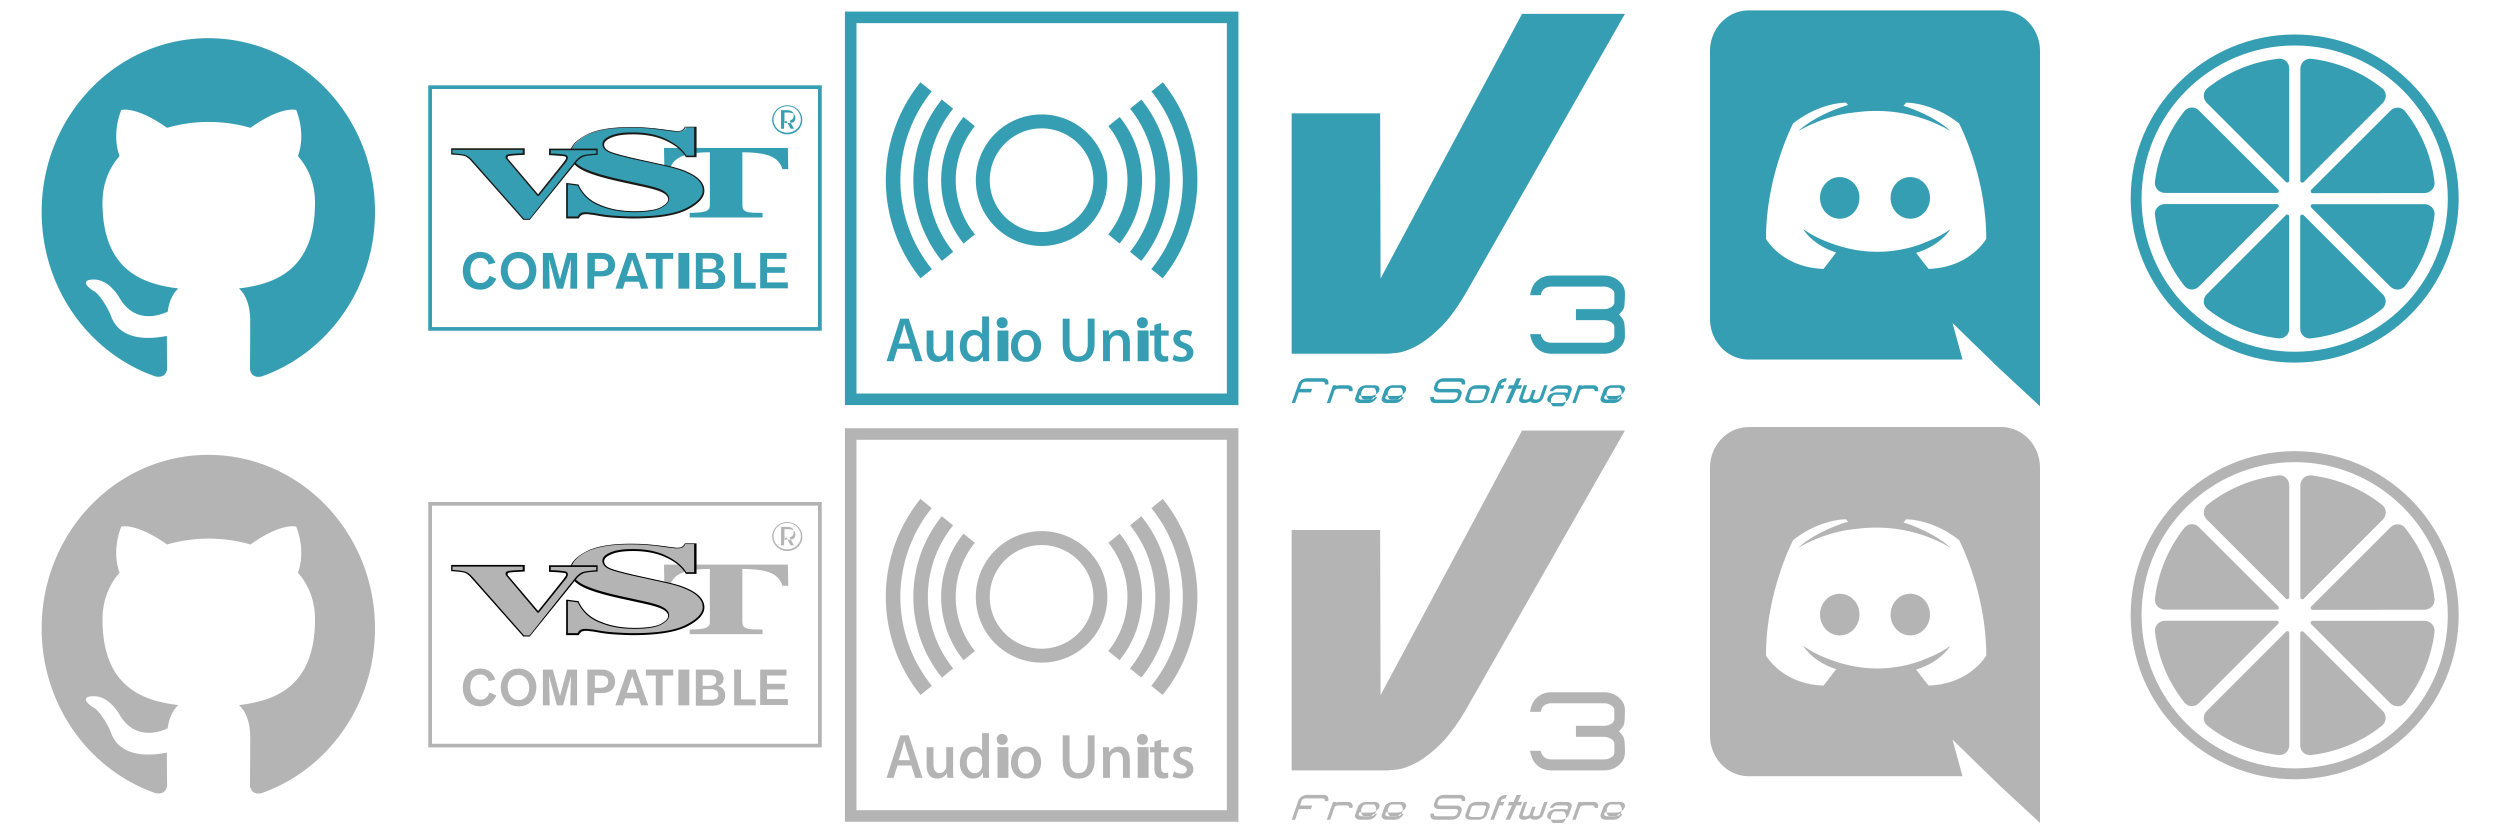 <svg width="216" height="72" fill="none" xmlns="http://www.w3.org/2000/svg"><path fill-rule="evenodd" clip-rule="evenodd" d="M18 39.3c-7.956 0-14.4 6.712-14.4 15 0 6.638 4.122 12.244 9.846 14.231.72.131.99-.319.99-.712 0-.356-.018-1.538-.018-2.794-3.618.694-4.554-.919-4.842-1.763-.162-.43-.864-1.762-1.476-2.118-.504-.282-1.224-.975-.018-.994 1.134-.019 1.944 1.087 2.214 1.538 1.296 2.268 3.366 1.63 4.194 1.237.126-.975.504-1.631.918-2.006-3.204-.375-6.552-1.669-6.552-7.406 0-1.632.558-2.982 1.476-4.032-.144-.375-.648-1.912.144-3.975 0 0 1.206-.394 3.96 1.538a12.862 12.862 0 0 1 3.6-.507c1.224 0 2.448.17 3.6.507 2.754-1.95 3.96-1.538 3.96-1.538.792 2.063.288 3.6.144 3.975.918 1.05 1.476 2.381 1.476 4.032 0 5.756-3.366 7.03-6.57 7.406.522.469.972 1.369.972 2.775 0 2.006-.018 3.618-.018 4.125 0 .394.27.862.99.712 5.688-1.987 9.81-7.612 9.81-14.231 0-8.288-6.444-15-14.4-15Z" fill="#B4B4B4"/><path fill-rule="evenodd" clip-rule="evenodd" d="M18 3.3c-7.956 0-14.4 6.712-14.4 15 0 6.637 4.122 12.244 9.846 14.231.72.132.99-.319.99-.712 0-.357-.018-1.538-.018-2.794-3.618.694-4.554-.919-4.842-1.762-.162-.432-.864-1.763-1.476-2.12-.504-.28-1.224-.974-.018-.993 1.134-.019 1.944 1.088 2.214 1.538 1.296 2.268 3.366 1.63 4.194 1.237.126-.975.504-1.631.918-2.006-3.204-.375-6.552-1.669-6.552-7.407 0-1.63.558-2.98 1.476-4.03-.144-.376-.648-1.913.144-3.976 0 0 1.206-.394 3.96 1.538a12.862 12.862 0 0 1 3.6-.507c1.224 0 2.448.17 3.6.507 2.754-1.95 3.96-1.538 3.96-1.538.792 2.063.288 3.6.144 3.975.918 1.05 1.476 2.382 1.476 4.031 0 5.757-3.366 7.032-6.57 7.407.522.468.972 1.369.972 2.775 0 2.006-.018 3.619-.018 4.125 0 .393.27.862.99.712 5.688-1.987 9.81-7.612 9.81-14.231 0-8.288-6.444-15-14.4-15Z" fill="#369EB3"/><path fill-rule="evenodd" clip-rule="evenodd" d="M70.675 43.69v20.57h-33.35V43.69h33.35Zm.325-.315H37v21.2h34v-21.2Z" fill="#B4B4B4"/><path fill-rule="evenodd" clip-rule="evenodd" d="M42.883 60.083c-.118.258-.473.944-1.39.944-.768 0-1.507-.486-1.507-1.659 0-.687.414-1.602 1.508-1.602.828 0 1.153.515 1.3.944l-.59.143c-.03-.343-.326-.572-.68-.572-.533 0-.888.372-.888 1.087 0 .43.178 1.087.887 1.087.414 0 .68-.314.77-.63l.59.258Zm1.922-2.317c.976 0 1.538.772 1.538 1.602 0 .715-.385 1.66-1.538 1.66-.946 0-1.537-.745-1.537-1.631 0-.887.591-1.631 1.537-1.631Zm0 2.718c.473 0 .917-.343.917-1.059 0-.543-.296-1.115-.946-1.115-.533 0-.917.4-.917 1.087.03.486.266 1.087.946 1.087Zm4.465.458c0-.086.059-2.547.059-2.547l-.68 2.547h-.532l-.68-2.547s.059 2.432.059 2.547h-.592v-3.09h.858l.62 2.289.622-2.29h.857v3.09h-.591Zm2.75-3.09c.65 0 1.123.4 1.123 1.03 0 .572-.326 1.001-1.183 1.001h-.62v1.059h-.592v-3.09h1.271Zm-.651 1.573h.532c.414 0 .65-.2.65-.543 0-.487-.414-.515-.71-.515h-.443v1.058h-.03Zm4.021 1.517-.178-.601H54l-.177.6h-.65l1.063-3.09h.68l1.094 3.09h-.62Zm-.77-2.518-.472 1.43h.944l-.472-1.43Zm2.632-.057v2.575h-.591v-2.575h-.858v-.515h2.366v.515h-.917Zm1.36 2.575v-3.09h.945v3.09h-.945Zm2.928-3.09c.68 0 .975.372.975.772 0 .258-.148.601-.532.63.295.057.68.286.68.83 0 .428-.266.886-1.065.886H60.12v-3.118h1.42Zm-.829 1.4h.592c.266 0 .59-.102.59-.474s-.324-.44-.56-.44h-.622v.914Zm0 1.203h.799c.413 0 .561-.2.561-.429 0-.43-.443-.486-.68-.486h-.68v.915Zm2.72.487v-3.09h.592v2.575h1.27v.515h-1.862Zm2.247 0v-3.09h2.277v.515H66.27v.715h1.537v.486H66.27v.83h1.803v.515h-2.395v.029Zm-8.308-12.16h10.703l.03 1.831H67.6c-.177-.63-.65-1.058-1.449-1.258-.443-.115-1.123-.2-2.01-.2v4.577c0 .315.118.458.325.543.237.115.71.115 1.42.115v.4h-6.298v-.4c.68 0 1.153-.057 1.39-.143.236-.115.354-.2.354-.515v-4.578c-.857 0-1.537.086-1.98.2-.858.23-1.331.659-1.45 1.26H57.4l-.03-1.832Z" fill="#B4B4B4"/><path fill-rule="evenodd" clip-rule="evenodd" d="m48.974 51.872.976.115.03.028a3.48 3.48 0 0 0 1.862 1.717c.857.372 1.862.543 2.986.543 1.094 0 1.862-.114 2.306-.371.443-.23.65-.487.65-.744 0-.286-.236-.544-.68-.716-.325-.143-.975-.314-1.921-.515l-1.567-.343c-1.538-.343-2.661-.687-3.282-1.03-.65-.343-.976-.801-.976-1.316 0-.544.444-1.059 1.301-1.545.858-.458 2.158-.687 3.903-.687.887 0 1.744.058 2.572.172.532.086 1.271.172 1.419.172.325 0 .444-.057.503-.086a.685.685 0 0 0 .236-.258l.03-.028h.828v2.489h-.887l-.03-.029c-.325-.543-.887-1.001-1.685-1.373-.798-.4-1.774-.572-2.898-.572-.798 0-1.448.086-1.892.286-.443.172-.65.4-.65.658 0 .315.207.544.62.715.444.172 1.42.43 2.898.744l1.804.4c.798.172 1.448.372 1.921.601.917.43 1.39.945 1.39 1.545 0 .573-.503 1.116-1.478 1.602-.947.487-2.513.744-4.613.744-.473 0-.975-.028-1.478-.057-.502-.028-1.005-.114-1.478-.171l-.473-.086c-.118 0-.207-.029-.296-.029-.088 0-.177-.029-.266-.029-.236 0-.384.03-.473.086-.089.058-.148.143-.236.258l-.03.028h-.946v-2.918Z" fill="#B4B4B4"/><path fill-rule="evenodd" clip-rule="evenodd" d="M59.972 47.094v2.346h-.68c-.325-.543-.887-1.001-1.685-1.402-.798-.4-1.774-.6-2.927-.6-.828 0-1.449.085-1.922.286-.473.2-.71.429-.71.715 0 .343.237.6.68.772.444.172 1.42.43 2.928.744l1.803.4c.798.173 1.449.373 1.922.602.887.4 1.33.915 1.33 1.487 0 .544-.473 1.059-1.448 1.545-.947.487-2.484.716-4.583.716-.473 0-.976-.03-1.478-.058a13.002 13.002 0 0 1-1.478-.171l-.474-.086c-.118 0-.206-.029-.325-.029-.088 0-.177-.028-.266-.028-.236 0-.414.028-.502.085a.602.602 0 0 0-.237.287h-.857v-2.776l.857.115a3.387 3.387 0 0 0 1.892 1.745c.887.372 1.863.544 2.986.544 1.094 0 1.863-.115 2.336-.372.473-.258.68-.515.68-.801 0-.315-.237-.573-.74-.801-.324-.144-.975-.315-1.921-.516l-1.567-.343c-1.537-.343-2.631-.686-3.282-1.03-.62-.343-.946-.744-.946-1.259 0-.515.414-1.03 1.242-1.487.857-.458 2.129-.687 3.873-.687.887 0 1.744.057 2.543.172.828.114 1.3.171 1.419.171.266 0 .443-.028.562-.085a.786.786 0 0 0 .236-.287h.74v.086Zm.118-.143h-.917l-.029.057c-.059.086-.118.172-.207.23-.03.028-.147.085-.473.085-.148 0-1.094-.143-1.39-.172a18.777 18.777 0 0 0-2.571-.171c-1.745 0-3.075.229-3.933.715-.886.486-1.33 1.001-1.33 1.602 0 .544.355 1.002 1.035 1.373.65.344 1.744.687 3.311 1.03l1.567.344c.946.2 1.597.372 1.922.515.414.172.65.4.65.658 0 .229-.207.458-.62.687-.444.228-1.213.343-2.277.343-1.094 0-2.1-.172-2.957-.544-.887-.343-1.478-.915-1.862-1.688l-.03-.086h-.089l-.857-.114h-.118v3.061h1.094l.03-.057a.536.536 0 0 1 .206-.229c.03-.029.148-.086.444-.086.059 0 .148 0 .236.029.089 0 .207.029.325.029l.474.085c.473.086.975.143 1.478.172.502.029 1.005.057 1.478.057 2.129 0 3.696-.257 4.671-.744 1.006-.515 1.508-1.058 1.508-1.659 0-.63-.473-1.173-1.419-1.602-.473-.23-1.153-.43-1.951-.601l-1.804-.4c-1.478-.315-2.454-.573-2.897-.744-.384-.143-.591-.372-.591-.63 0-.229.206-.429.62-.6.444-.2 1.094-.287 1.893-.287 1.123 0 2.099.2 2.867.572.799.372 1.33.83 1.656 1.345l.03.057h.916v-2.632h-.089Z" fill="#000"/><path fill-rule="evenodd" clip-rule="evenodd" d="m45.249 54.962-4.465-5.064a1.754 1.754 0 0 0-.532-.43c-.177-.085-.68-.142-1.123-.142h-.06v-.4h6.21v.428h-.06a15.75 15.75 0 0 0-1.212.086c-.207.029-.207.115-.207.2v.115c0 .029.03.057.06.086l2.6 3.09h.03l2.247-2.833c.06-.057.089-.114.119-.171a.448.448 0 0 0 .088-.23c0-.085-.03-.2-.236-.228-.178-.029-.591-.057-1.183-.086h-.059v-.429h4.08v.4h-.06c-.442.03-1.004.086-1.182.172-.207.086-.384.258-.59.486l-3.933 4.95h-.532Z" fill="#B4B4B4"/><path fill-rule="evenodd" clip-rule="evenodd" d="M51.517 48.983v.286c-.414.028-1.006.086-1.213.171-.207.086-.413.258-.62.515l-3.933 4.95h-.473l-4.464-5.064c-.178-.2-.355-.343-.562-.43-.177-.085-.739-.142-1.153-.17v-.287h6.061v.286c-.62.029-1.035.057-1.212.086-.178.029-.266.114-.266.257 0 .029 0 .086.03.115.029.028.058.086.088.114l2.631 3.119h.119l2.276-2.833c.06-.057.089-.114.148-.2a.63.63 0 0 0 .089-.257c0-.172-.09-.258-.296-.286a7.486 7.486 0 0 0-1.183-.086v-.286h3.932Zm.147-.143h-4.228v.572h.148c.592.028.976.057 1.153.086.178.028.178.085.178.143 0 .028 0 .085-.089.2-.03.057-.089.114-.118.172l-2.218 2.775-2.572-3.033c-.03-.029-.059-.057-.059-.086v-.086c0-.028 0-.085.148-.114.177-.029.562-.057 1.183-.086h.147v-.572h-6.356v.543h.118c.503.03.946.086 1.094.144.177.085.355.228.503.4l4.464 5.035.03.058h.591l.03-.057 3.99-4.921a1.58 1.58 0 0 1 .563-.458c.147-.086.62-.143 1.153-.172h.118v-.543h.03Z" fill="#000"/><path fill-rule="evenodd" clip-rule="evenodd" d="M68.014 47.61c-.71 0-1.301-.573-1.301-1.26 0-.686.591-1.258 1.3-1.258.71 0 1.302.572 1.302 1.23.03.715-.532 1.287-1.301 1.287Zm0-2.433c-.65 0-1.183.515-1.183 1.145s.503 1.144 1.183 1.144c.65 0 1.183-.515 1.183-1.116 0-.658-.503-1.173-1.183-1.173Zm-.03.344c.414 0 .592.143.592.457 0 .258-.119.372-.355.458l.384.687h-.296l-.354-.658h-.207v.658h-.266V45.52h.502Zm-.207 1.114h.368c.42 0 .577-.152.577-.457 0-.305-.21-.457-.63-.457h-.315v.914Z" fill="#B4B4B4"/><path fill-rule="evenodd" clip-rule="evenodd" d="M70.675 7.69v20.57h-33.35V7.69h33.35ZM71 7.375H37v21.2h34v-21.2Z" fill="#369EB3"/><path fill-rule="evenodd" clip-rule="evenodd" d="M42.883 24.083c-.118.258-.473.944-1.39.944-.768 0-1.507-.486-1.507-1.659 0-.687.414-1.602 1.508-1.602.828 0 1.153.515 1.3.944l-.59.143c-.03-.343-.326-.572-.68-.572-.533 0-.888.372-.888 1.087 0 .43.178 1.087.887 1.087.414 0 .68-.315.77-.63l.59.258Zm1.922-2.317c.976 0 1.538.772 1.538 1.602 0 .715-.385 1.66-1.538 1.66-.946 0-1.537-.744-1.537-1.631s.591-1.631 1.537-1.631Zm0 2.718c.473 0 .917-.344.917-1.059 0-.543-.296-1.116-.946-1.116-.533 0-.917.4-.917 1.088.03.486.266 1.087.946 1.087Zm4.465.458c0-.086.059-2.547.059-2.547l-.68 2.547h-.532l-.68-2.547s.059 2.432.059 2.547h-.592v-3.09h.858l.62 2.288.622-2.288h.857v3.09h-.591Zm2.75-3.09c.65 0 1.123.4 1.123 1.03 0 .572-.326 1-1.183 1h-.62v1.06h-.592v-3.09h1.271Zm-.651 1.573h.532c.414 0 .65-.2.65-.543 0-.487-.414-.515-.71-.515h-.443v1.058h-.03Zm4.021 1.517-.178-.601H54l-.177.6h-.65l1.063-3.09h.68l1.095 3.09h-.621Zm-.77-2.518-.472 1.43h.944l-.472-1.43Zm2.632-.057v2.575h-.591v-2.575h-.858v-.515h2.366v.515h-.917Zm1.36 2.575v-3.09h.945v3.09h-.945Zm2.928-3.09c.68 0 .975.372.975.772 0 .258-.148.6-.532.63.295.057.68.286.68.83 0 .428-.266.886-1.065.886H60.12v-3.118h1.42Zm-.829 1.4h.592c.266 0 .59-.102.59-.474s-.324-.44-.56-.44h-.622v.914Zm0 1.203h.799c.413 0 .561-.2.561-.429 0-.43-.443-.486-.68-.486h-.68v.915Zm2.72.487v-3.09h.592v2.575h1.27v.515h-1.862Zm2.247 0v-3.09h2.277v.515H66.27v.715h1.537v.486H66.27v.83h1.803v.515h-2.395v.029Zm-8.308-12.16h10.703l.03 1.831H67.6c-.177-.63-.65-1.058-1.449-1.258-.443-.115-1.123-.2-2.01-.2v4.577c0 .315.118.457.325.543.237.115.71.115 1.42.115v.4h-6.298v-.4c.68 0 1.153-.057 1.39-.143.236-.115.354-.2.354-.515v-4.578c-.857 0-1.537.086-1.98.2-.858.23-1.331.659-1.45 1.26H57.4l-.03-1.832Z" fill="#369EB3"/><path fill-rule="evenodd" clip-rule="evenodd" d="m48.974 15.872.976.115.03.028a3.48 3.48 0 0 0 1.862 1.717c.857.372 1.862.543 2.986.543 1.094 0 1.862-.114 2.306-.371.443-.23.65-.487.65-.744 0-.287-.236-.544-.68-.716-.325-.143-.975-.314-1.921-.515l-1.567-.343c-1.538-.343-2.661-.687-3.282-1.03-.65-.343-.976-.801-.976-1.316 0-.543.444-1.059 1.301-1.545.858-.458 2.158-.687 3.903-.687.887 0 1.744.058 2.572.172.532.086 1.271.172 1.419.172.325 0 .444-.057.503-.086a.685.685 0 0 0 .236-.258l.03-.028h.828v2.489h-.887l-.03-.029c-.325-.543-.887-1.001-1.685-1.373-.798-.4-1.774-.572-2.898-.572-.798 0-1.448.086-1.892.286-.443.172-.65.4-.65.658 0 .315.207.543.62.715.444.172 1.42.43 2.898.744l1.803.4c.799.172 1.45.373 1.922.601.917.43 1.39.945 1.39 1.545 0 .573-.503 1.116-1.478 1.603-.947.486-2.514.743-4.613.743-.473 0-.975-.028-1.478-.057-.502-.028-1.005-.114-1.478-.172l-.473-.085c-.118 0-.207-.029-.296-.029-.088 0-.177-.028-.266-.028-.236 0-.384.028-.473.085-.089.057-.148.143-.236.258l-.03.028h-.946v-2.918Z" fill="#369EB3"/><path fill-rule="evenodd" clip-rule="evenodd" d="M59.972 11.094v2.346h-.68c-.325-.543-.887-1.001-1.685-1.402-.798-.4-1.774-.6-2.927-.6-.828 0-1.449.085-1.922.286-.473.2-.71.429-.71.715 0 .343.237.6.68.772.444.172 1.42.43 2.928.744l1.803.4c.798.172 1.449.373 1.922.602.887.4 1.33.915 1.33 1.487 0 .544-.473 1.059-1.448 1.545-.947.487-2.484.716-4.583.716-.473 0-.976-.03-1.478-.058a13.002 13.002 0 0 1-1.478-.171l-.474-.086c-.118 0-.206-.029-.325-.029-.088 0-.177-.028-.266-.028-.236 0-.414.028-.502.085a.602.602 0 0 0-.237.287h-.857v-2.776l.857.115a3.387 3.387 0 0 0 1.892 1.745c.887.372 1.863.544 2.986.544 1.094 0 1.863-.115 2.336-.372.473-.258.68-.515.68-.801 0-.315-.237-.573-.74-.802-.324-.143-.975-.314-1.921-.514l-1.567-.344c-1.537-.343-2.631-.686-3.282-1.03-.62-.343-.946-.744-.946-1.259 0-.515.414-1.03 1.242-1.487.857-.458 2.129-.687 3.873-.687.887 0 1.744.057 2.543.172.828.114 1.3.171 1.419.171.266 0 .443-.028.562-.085a.786.786 0 0 0 .236-.287h.74v.086Zm.118-.143h-.917l-.029.057c-.059.086-.118.172-.207.23-.03.028-.147.085-.473.085-.148 0-1.094-.143-1.39-.171a18.777 18.777 0 0 0-2.571-.172c-1.745 0-3.075.229-3.933.715-.886.486-1.33 1.001-1.33 1.602 0 .544.355 1.002 1.035 1.373.65.344 1.744.687 3.311 1.03l1.567.344c.946.2 1.597.372 1.922.515.414.171.65.4.65.658 0 .229-.207.458-.62.687-.444.228-1.213.343-2.277.343-1.094 0-2.1-.172-2.957-.544-.887-.343-1.478-.915-1.862-1.688l-.03-.086h-.089l-.857-.114h-.118v3.061h1.094l.03-.057a.536.536 0 0 1 .206-.229c.03-.029.148-.086.444-.086.059 0 .148 0 .236.029.089 0 .207.028.325.028l.474.086c.473.086.975.143 1.478.172.502.029 1.005.057 1.478.057 2.129 0 3.696-.257 4.671-.744 1.006-.515 1.508-1.058 1.508-1.659 0-.63-.473-1.173-1.419-1.602-.473-.23-1.153-.43-1.951-.601l-1.804-.4c-1.478-.315-2.454-.573-2.897-.744-.384-.143-.591-.372-.591-.63 0-.229.206-.429.62-.6.444-.2 1.094-.287 1.893-.287 1.123 0 2.099.2 2.867.572.799.372 1.33.83 1.656 1.345l.03.057h.916v-2.632h-.089Z" fill="#1A1A18"/><path fill-rule="evenodd" clip-rule="evenodd" d="m45.249 18.962-4.465-5.064a1.756 1.756 0 0 0-.532-.43c-.177-.085-.68-.142-1.123-.142h-.06v-.4h6.21v.428h-.06c-.62.03-1.005.058-1.212.086-.207.029-.207.115-.207.2v.115c0 .029.03.057.06.086l2.6 3.09h.03l2.247-2.833c.06-.057.089-.114.119-.171a.448.448 0 0 0 .088-.23c0-.085-.03-.2-.236-.228-.178-.029-.591-.057-1.183-.086h-.059v-.429h4.08v.4h-.06c-.442.03-1.004.086-1.182.172-.207.086-.384.258-.59.486l-3.933 4.95h-.532Z" fill="#369EB3"/><path fill-rule="evenodd" clip-rule="evenodd" d="M51.517 12.983v.286c-.414.028-1.006.085-1.213.171-.207.086-.413.258-.62.515l-3.933 4.95h-.473l-4.464-5.064c-.178-.2-.355-.343-.562-.43-.177-.085-.739-.142-1.153-.17v-.287h6.061v.286c-.62.029-1.035.057-1.212.086-.178.028-.266.114-.266.257 0 .029 0 .086.03.115.029.028.058.086.088.114l2.631 3.119h.119l2.276-2.833c.06-.057.089-.114.148-.2a.63.63 0 0 0 .089-.257c0-.172-.09-.258-.296-.287a7.483 7.483 0 0 0-1.183-.085v-.286h3.932Zm.147-.144h-4.228v.573h.148c.592.028.976.057 1.153.086.178.028.178.085.178.143 0 .028 0 .085-.089.2-.03.057-.089.114-.118.171l-2.218 2.776-2.572-3.033c-.03-.029-.059-.057-.059-.086v-.086c0-.028 0-.085.148-.114.177-.029.562-.057 1.183-.086h.147v-.572h-6.356v.543h.118c.503.03.946.086 1.094.144.177.085.355.228.503.4l4.464 5.035.03.058h.591l.03-.058 3.99-4.92a1.58 1.58 0 0 1 .563-.458c.147-.086.62-.143 1.153-.172h.118v-.543h.03Z" fill="#1A1A18"/><path fill-rule="evenodd" clip-rule="evenodd" d="M68.014 11.61c-.71 0-1.301-.573-1.301-1.26 0-.686.591-1.258 1.3-1.258.71 0 1.302.572 1.302 1.23.03.715-.532 1.287-1.301 1.287Zm0-2.433c-.65 0-1.183.515-1.183 1.145s.503 1.144 1.183 1.144c.65 0 1.183-.515 1.183-1.115 0-.659-.503-1.174-1.183-1.174Zm-.03.344c.414 0 .592.143.592.458 0 .257-.119.372-.355.457l.384.687h-.296l-.354-.658h-.207v.658h-.266V9.52h.502Zm-.207 1.114h.368c.42 0 .577-.152.577-.457 0-.305-.21-.457-.63-.457h-.315v.914Z" fill="#369EB3"/><path clip-rule="evenodd" d="M106.5 70.5h-33v-33h33v33Z" stroke="#B4B4B4"/><path fill-rule="evenodd" clip-rule="evenodd" d="M81.316 51.57c0 1.987.689 3.933 1.94 5.472l.977-.795a7.425 7.425 0 0 1-.006-9.349l-.977-.793a8.714 8.714 0 0 0-1.934 5.466Z" fill="#B4B4B4"/><path fill-rule="evenodd" clip-rule="evenodd" d="M78.912 51.57c0 2.533.877 5.009 2.468 6.974l.976-.791a9.854 9.854 0 0 1-2.189-6.182c0-2.246.775-4.44 2.184-6.18l-.978-.791a11.12 11.12 0 0 0-2.46 6.97Z" fill="#B4B4B4"/><path fill-rule="evenodd" clip-rule="evenodd" d="M76.534 51.57c0 3.078 1.067 6.086 3.001 8.475l.979-.792a12.244 12.244 0 0 1-2.722-7.682c0-2.787.963-5.511 2.71-7.671l-.978-.793a13.502 13.502 0 0 0-2.99 8.464Zm19.228-4.672a7.442 7.442 0 0 1 1.651 4.673c0 1.7-.59 3.36-1.658 4.676l.975.795a8.694 8.694 0 0 0 1.943-5.471 8.708 8.708 0 0 0-1.935-5.466l-.976.794Z" fill="#B4B4B4"/><path fill-rule="evenodd" clip-rule="evenodd" d="M97.637 45.392a9.86 9.86 0 0 1 2.182 6.179 9.85 9.85 0 0 1-2.188 6.182l.977.791a11.112 11.112 0 0 0 2.468-6.973c0-2.533-.876-5.008-2.462-6.971l-.977.791Z" fill="#B4B4B4"/><path fill-rule="evenodd" clip-rule="evenodd" d="M99.485 43.9a12.233 12.233 0 0 1 2.709 7.67c0 2.79-.966 5.518-2.72 7.683l.978.792a13.503 13.503 0 0 0 3.002-8.474 13.5 13.5 0 0 0-2.99-8.464l-.979.793m-15.172 7.67a5.689 5.689 0 0 0 5.68 5.683 5.688 5.688 0 0 0 5.682-5.682 5.688 5.688 0 0 0-5.681-5.684 5.688 5.688 0 0 0-5.681 5.684Zm1.202 0c0-2.47 2.01-4.477 4.479-4.477a4.482 4.482 0 0 1 4.476 4.478 4.481 4.481 0 0 1-4.476 4.477 4.483 4.483 0 0 1-4.48-4.477Zm-5.808 15.64h-.629l-.344-1.076h-1.196l-.327 1.076h-.612l1.184-3.679h.732l1.192 3.68Zm-1.075-1.527-.312-.966a11.04 11.04 0 0 1-.185-.695h-.01c-.04.157-.096.388-.177.695l-.305.966h.99Zm3.74 1.527h-.519l-.032-.398h-.01c-.188.304-.466.456-.843.456-.263 0-.47-.079-.627-.238-.188-.202-.28-.506-.28-.909v-1.566h.591v1.466c0 .51.177.767.523.767.26 0 .443-.13.544-.385a.611.611 0 0 0 .038-.224v-1.624h.592v1.894c0 .251.007.506.023.761Zm3.097 0h-.525l-.028-.42H84.9c-.168.32-.453.478-.853.478-.32 0-.588-.125-.798-.374-.213-.25-.319-.573-.319-.976 0-.429.117-.776.346-1.04.225-.249.5-.374.825-.374.359 0 .61.123.753.362v-1.523h.592V66.5c0 .259.006.497.022.712Zm-.614-1.114v-.442a.815.815 0 0 0-.017-.186.65.65 0 0 0-.213-.357.57.57 0 0 0-.394-.148.602.602 0 0 0-.517.264c-.127.175-.188.4-.188.672 0 .261.058.478.179.64a.61.61 0 0 0 .517.263.57.57 0 0 0 .464-.22.737.737 0 0 0 .169-.486m2.205-2.216a.454.454 0 0 1-.136.345.47.47 0 0 1-.35.132.43.43 0 0 1-.325-.136.469.469 0 0 1-.132-.34.454.454 0 0 1 .472-.467.457.457 0 0 1 .47.467Zm.067 3.33h-.943v-2.655h.943v2.655Zm2.821-1.345c0 .408-.116.744-.35 1.006-.243.265-.567.397-.972.397-.391 0-.701-.128-.933-.385-.23-.257-.345-.58-.345-.976 0-.409.117-.746.356-1.01.24-.26.56-.393.965-.393.39 0 .703.132.942.39.225.25.337.573.337.971Zm-.611.016c0-.244-.053-.453-.16-.629-.123-.21-.3-.317-.53-.317a.591.591 0 0 0-.54.317 1.22 1.22 0 0 0-.159.64c0 .243.053.455.16.629.125.21.304.318.535.318.226 0 .402-.11.529-.324.11-.177.165-.39.165-.634Zm5.237-.212c0 .541-.133.95-.394 1.222-.24.251-.58.377-1.018.377-.897 0-1.345-.53-1.345-1.588v-2.15h.593v2.18c0 .36.072.636.217.82a.66.66 0 0 0 .558.264c.53 0 .796-.362.796-1.085V63.53h.593v2.138Zm3.043 1.541h-.593v-1.518c0-.472-.177-.706-.534-.706a.54.54 0 0 0-.43.195.69.69 0 0 0-.162.456v1.573h-.593v-1.893c0-.234-.008-.486-.02-.762h.519l.027.412h.017a.882.882 0 0 1 .306-.315c.162-.098.34-.148.538-.148a.85.85 0 0 1 .618.241c.204.196.307.49.307.882v1.584Zm1.556-3.33a.448.448 0 0 1-.134.345.474.474 0 0 1-.352.132.432.432 0 0 1-.326-.136.47.47 0 0 1-.13-.34.456.456 0 0 1 .47-.467c.135 0 .247.043.338.131a.447.447 0 0 1 .134.336Zm.066 3.33h-.943v-2.655h.943v2.655Zm1.732-2.209h-.653v1.288c0 .327.115.49.345.49.106 0 .193-.006.263-.023l.017.447a1.539 1.539 0 0 1-.459.059c-.235 0-.416-.07-.547-.208-.133-.144-.197-.38-.197-.712V65h-.388v-.446h.388v-.482l.578-.174v.656h.653V65Zm2.136 1.446a.728.728 0 0 1-.274.594c-.182.148-.434.22-.754.22-.303 0-.56-.057-.771-.17l.125-.44c.205.124.42.188.651.188.3 0 .452-.114.452-.336a.326.326 0 0 0-.098-.24c-.065-.066-.182-.13-.35-.189-.471-.177-.707-.43-.707-.767 0-.23.086-.42.262-.575.174-.151.405-.228.692-.228.263 0 .487.054.672.16l-.125.42a1.012 1.012 0 0 0-.538-.156c-.124 0-.222.028-.291.088a.287.287 0 0 0-.103.224c0 .093.039.166.109.223.062.056.183.118.36.183.458.174.688.442.688.801Z" fill="#B4B4B4"/><path clip-rule="evenodd" d="M106.5 34.5h-33v-33h33v33Z" stroke="#369EB3"/><path fill-rule="evenodd" clip-rule="evenodd" d="M81.316 15.57c0 1.988.689 3.933 1.94 5.472l.977-.795a7.426 7.426 0 0 1-.006-9.348l-.977-.794a8.714 8.714 0 0 0-1.934 5.466Z" fill="#369EB3"/><path fill-rule="evenodd" clip-rule="evenodd" d="M78.912 15.57c0 2.533.877 5.009 2.468 6.974l.976-.791a9.854 9.854 0 0 1-2.189-6.182c0-2.246.775-4.44 2.184-6.18l-.978-.791a11.12 11.12 0 0 0-2.46 6.97Z" fill="#369EB3"/><path fill-rule="evenodd" clip-rule="evenodd" d="M76.534 15.57c0 3.078 1.067 6.086 3.001 8.475l.979-.792a12.244 12.244 0 0 1-2.722-7.682c0-2.787.963-5.511 2.71-7.671l-.978-.793a13.502 13.502 0 0 0-2.99 8.464Zm19.228-4.671a7.442 7.442 0 0 1 1.651 4.672c0 1.7-.59 3.36-1.658 4.676l.975.795a8.694 8.694 0 0 0 1.943-5.471 8.708 8.708 0 0 0-1.935-5.466l-.976.793Z" fill="#369EB3"/><path fill-rule="evenodd" clip-rule="evenodd" d="M97.637 9.391a9.86 9.86 0 0 1 2.182 6.18 9.85 9.85 0 0 1-2.188 6.182l.977.791a11.112 11.112 0 0 0 2.468-6.973c0-2.533-.876-5.008-2.462-6.971l-.977.791Z" fill="#369EB3"/><path fill-rule="evenodd" clip-rule="evenodd" d="M99.485 7.9a12.232 12.232 0 0 1 2.709 7.67c0 2.79-.966 5.518-2.72 7.683l.978.792a13.503 13.503 0 0 0 3.002-8.474 13.5 13.5 0 0 0-2.99-8.464l-.979.793m-15.172 7.67a5.689 5.689 0 0 0 5.68 5.683 5.688 5.688 0 0 0 5.682-5.682 5.688 5.688 0 0 0-5.681-5.684 5.688 5.688 0 0 0-5.681 5.684Zm1.202 0c0-2.47 2.01-4.478 4.479-4.478a4.482 4.482 0 0 1 4.476 4.479 4.481 4.481 0 0 1-4.476 4.477 4.483 4.483 0 0 1-4.48-4.477Zm-5.808 15.64h-.629l-.344-1.076h-1.196l-.327 1.076h-.612l1.184-3.679h.732l1.192 3.68Zm-1.075-1.527-.312-.966c-.033-.097-.095-.33-.185-.695h-.01c-.04.157-.096.388-.177.695l-.305.966h.99Zm3.74 1.527h-.519l-.032-.398h-.01c-.188.304-.466.456-.843.456-.263 0-.47-.079-.627-.238-.188-.202-.28-.506-.28-.909v-1.566h.591v1.466c0 .51.177.767.523.767.26 0 .443-.13.544-.384a.611.611 0 0 0 .038-.225v-1.624h.592v1.894c0 .251.007.506.023.761Zm3.097 0h-.525l-.028-.42H84.9c-.168.32-.453.478-.853.478-.32 0-.588-.125-.798-.374-.213-.25-.319-.572-.319-.976 0-.429.117-.776.346-1.04.225-.249.5-.374.825-.374.359 0 .61.123.753.362v-1.523h.592V30.5c0 .259.006.497.022.712Zm-.614-1.114v-.442a.815.815 0 0 0-.017-.186.65.65 0 0 0-.213-.357.57.57 0 0 0-.394-.148.603.603 0 0 0-.517.264c-.127.175-.188.4-.188.672 0 .261.058.478.179.64a.61.61 0 0 0 .517.263.57.57 0 0 0 .464-.22.737.737 0 0 0 .169-.486Zm2.205-2.216a.454.454 0 0 1-.136.345.47.47 0 0 1-.35.131.43.43 0 0 1-.325-.136.469.469 0 0 1-.132-.34.454.454 0 0 1 .472-.466.457.457 0 0 1 .47.467Zm.067 3.33h-.943v-2.655h.943v2.655Zm2.821-1.344c0 .407-.116.743-.35 1.005-.243.265-.567.397-.972.397-.391 0-.701-.128-.933-.385-.23-.256-.345-.58-.345-.976 0-.409.117-.746.356-1.01.24-.26.56-.393.965-.393.39 0 .703.132.942.39.225.25.337.574.337.972Zm-.611.015c0-.244-.053-.453-.16-.629-.123-.21-.3-.317-.53-.317a.592.592 0 0 0-.54.317 1.22 1.22 0 0 0-.159.64c0 .243.053.455.159.629.126.21.305.318.536.318.226 0 .402-.11.529-.324.11-.177.165-.39.165-.634m5.237-.212c0 .541-.133.951-.394 1.222-.24.251-.58.377-1.018.377-.897 0-1.345-.53-1.345-1.588v-2.15h.593v2.18c0 .36.072.636.217.82a.66.66 0 0 0 .558.264c.53 0 .796-.362.796-1.085V27.53h.593v2.138Zm3.043 1.541h-.593v-1.518c0-.472-.177-.706-.534-.706a.54.54 0 0 0-.43.195.69.69 0 0 0-.162.456v1.573h-.593v-1.893c0-.234-.008-.486-.02-.762h.519l.027.412h.017a.882.882 0 0 1 .306-.315c.162-.098.34-.148.538-.148a.85.85 0 0 1 .618.241c.204.196.307.49.307.882v1.584Zm1.556-3.33a.448.448 0 0 1-.134.345.474.474 0 0 1-.352.131.432.432 0 0 1-.326-.136.47.47 0 0 1-.13-.34.456.456 0 0 1 .47-.466c.135 0 .247.043.338.131a.447.447 0 0 1 .134.336Zm.066 3.33h-.943v-2.655h.943v2.655Zm1.732-2.209h-.653v1.288c0 .327.115.49.345.49.106 0 .193-.006.263-.023l.017.447a1.535 1.535 0 0 1-.459.059c-.235 0-.416-.07-.547-.208-.133-.144-.197-.38-.197-.712V29h-.388v-.446h.388v-.482l.578-.174v.656h.653V29Zm2.136 1.446a.728.728 0 0 1-.274.594c-.182.148-.434.22-.754.22-.303 0-.56-.057-.771-.17l.125-.44c.205.125.42.188.651.188.3 0 .452-.113.452-.336a.326.326 0 0 0-.098-.24c-.065-.066-.182-.13-.35-.189-.471-.177-.707-.43-.707-.767 0-.23.086-.42.262-.575.174-.151.405-.228.692-.228.263 0 .487.054.672.16l-.125.42a1.012 1.012 0 0 0-.538-.156c-.124 0-.222.028-.291.088a.287.287 0 0 0-.103.224c0 .093.039.166.109.223.062.056.183.118.36.183.458.174.688.442.688.801Z" fill="#369EB3"/><path fill-rule="evenodd" clip-rule="evenodd" d="M131.503 37.2h8.891l-13.697 24.042c-.782 1.34-1.545 2.371-2.289 3.094-.744.723-1.432 1.248-2.062 1.576-.631.329-1.173.52-1.627.572-.454.053-.77.079-.946.079H111.6v-20.77h7.644l.037 14.267 12.222-22.86Zm-17.038 32.017c.013-.09-.002-.152-.045-.186h.002a.276.276 0 0 0-.172-.047h-1.421a.468.468 0 0 0-.236.061c-.064.034-.104.075-.121.123l-.15.431h1.048l-.105.303h-1.049l-.322.923h-.293l.579-1.657a.701.701 0 0 1 .296-.349.843.843 0 0 1 .459-.14h1.421c.151 0 .263.045.337.13.08.087.103.224.067.408h-.295Zm2.098.58c.006-.086-.019-.144-.073-.174a.217.217 0 0 0-.07-.029.506.506 0 0 0-.081-.006h-.686a.537.537 0 0 0-.206.042c-.078.03-.124.07-.142.117l-.376 1.078h-.293l.538-1.54h.293l-.022.065a.771.771 0 0 1 .311-.064h.689c.13 0 .237.034.32.103.099.084.128.22.088.408h-.29Zm2.602-.054a.65.65 0 0 1-.326.35.855.855 0 0 1-.418.113h-.687a.668.668 0 0 1-.271-.059l-.072.206-.001.005c-.01.043.013.082.072.116a.252.252 0 0 0 .162.049h.687a.403.403 0 0 0 .174-.034.422.422 0 0 0 .195-.175h.29a.863.863 0 0 1-.765.511h-.686a.514.514 0 0 1-.332-.108c-.111-.09-.142-.209-.09-.356l.215-.616a.64.64 0 0 1 .318-.349.882.882 0 0 1 .428-.11h.685c.145 0 .26.035.346.106.101.086.127.203.076.35Zm-.272.266a.614.614 0 0 0-.042-.325c-.046-.118-.112-.178-.199-.178h-.696c-.06 0-.129.044-.206.133a.644.644 0 0 0-.146.363.566.566 0 0 0 .062.363c.052.094.112.14.178.14h.699c.083 0 .162-.056.235-.17a.714.714 0 0 0 .115-.326Zm2.571-.266a.644.644 0 0 1-.325.35.858.858 0 0 1-.419.113h-.686a.679.679 0 0 1-.128-.012.805.805 0 0 1-.143-.047l-.072.206-.002.005c-.01.043.014.082.073.116a.252.252 0 0 0 .162.049h.686a.42.42 0 0 0 .175-.034.422.422 0 0 0 .195-.175h.289a.856.856 0 0 1-.763.511h-.687a.514.514 0 0 1-.332-.108c-.112-.09-.142-.209-.09-.356l.215-.616a.633.633 0 0 1 .318-.349.88.88 0 0 1 .427-.11h.686c.145 0 .26.035.345.106.102.086.128.203.076.35Zm-.27.266a.623.623 0 0 0-.043-.325c-.046-.118-.112-.178-.198-.178h-.696c-.061 0-.13.044-.207.133a.644.644 0 0 0-.146.363.566.566 0 0 0 .062.363c.052.094.112.14.179.14h.698c.083 0 .161-.056.235-.17a.727.727 0 0 0 .116-.326Zm4.688.678a.806.806 0 0 1-.452.138h-1.426c-.149 0-.261-.042-.335-.125-.081-.09-.103-.228-.068-.413h.29c-.01.087.006.15.047.187h-.002c.042.032.1.05.174.05h1.425a.47.47 0 0 0 .234-.062c.066-.035.107-.078.124-.125l.086-.246c.016-.048.004-.09-.037-.125-.043-.041-.108-.062-.193-.062h-1.423c-.16 0-.28-.046-.359-.138-.085-.094-.104-.212-.054-.352l.086-.246a.696.696 0 0 1 .296-.349.84.84 0 0 1 .459-.14h1.425c.15 0 .261.045.334.13.081.087.104.224.068.408h-.29c.009-.087-.007-.15-.048-.187h.002a.274.274 0 0 0-.172-.046h-1.426a.478.478 0 0 0-.238.06c-.065.034-.105.076-.121.123l-.086.246a.111.111 0 0 0 .033.128c.044.04.109.061.196.061h1.426c.162 0 .281.046.357.138.084.097.102.213.054.35l-.086.246a.673.673 0 0 1-.3.351Zm2.267.026a.861.861 0 0 1-.419.112h-.686a.512.512 0 0 1-.34-.11c-.106-.09-.133-.208-.082-.353l.215-.617a.655.655 0 0 1 .326-.351.867.867 0 0 1 .421-.113h.686a.51.51 0 0 1 .333.106c.11.092.139.21.088.356l-.216.619c-.05.142-.159.259-.326.35Zm.249-.96c.016-.05-.004-.09-.061-.123a.322.322 0 0 0-.174-.044h-.686a.503.503 0 0 0-.202.042c-.08.034-.128.076-.144.125l-.217.663c-.016.049.004.09.06.123a.325.325 0 0 0 .174.047h.688a.49.49 0 0 0 .201-.044c.081-.035.129-.078.145-.129l.216-.66Zm1.145-.165-.467 1.237h-.317l.636-1.684a.678.678 0 0 1 .308-.346.995.995 0 0 1 .496-.113l-.112.298a.992.992 0 0 0-.272.068c-.056.028-.09.06-.103.093l-.055.145h.316l-.114.302h-.316Zm1.47 0-.554 1.238h-.377l.554-1.238h-.372l.135-.302h.371l.271-.606h.378l-.271.606h.374l-.135.302h-.374Zm2.027 1.119a.782.782 0 0 1-.419.116.732.732 0 0 1-.237-.037.453.453 0 0 1-.186-.115c-.089.05-.18.09-.273.115a.966.966 0 0 1-.267.04c-.15 0-.261-.038-.335-.113-.083-.086-.097-.203-.045-.351l.376-1.076h.292l-.376 1.078c-.016.046-.003.083.04.113a.37.37 0 0 0 .199.046.523.523 0 0 0 .228-.046c.064-.028.105-.067.122-.115l.233-.663h.292l-.232.665c-.017.047-.003.084.041.11a.35.35 0 0 0 .194.046.528.528 0 0 0 .23-.046c.066-.028.105-.065.121-.11l.377-1.079h.295l-.376 1.076a.649.649 0 0 1-.294.346Zm2.202.008a.898.898 0 0 1-.425.11h-.686a.52.52 0 0 1-.348-.108c-.103-.086-.128-.202-.076-.351a.632.632 0 0 1 .325-.349.862.862 0 0 1 .421-.112h.686a.652.652 0 0 1 .268.059l.073-.21c.01-.043-.014-.082-.07-.116a.285.285 0 0 0-.161-.05h-.686a.385.385 0 0 0-.177.035.41.41 0 0 0-.195.175h-.29a.882.882 0 0 1 .371-.406.815.815 0 0 1 .394-.106h.688c.135 0 .247.035.333.106.111.089.141.207.088.356l-.215.616a.648.648 0 0 1-.318.351Zm.047-.105a.58.58 0 0 0-.062-.363c-.052-.093-.111-.141-.176-.141h-.698c-.081 0-.16.059-.238.171a.716.716 0 0 0-.115.326.641.641 0 0 0 .039.333c.048.113.114.17.199.17h.7c.069 0 .137-.04.203-.123a.706.706 0 0 0 .148-.373Zm2.484-.813c.006-.086-.019-.144-.074-.174a.211.211 0 0 0-.069-.029.506.506 0 0 0-.081-.006h-.686a.528.528 0 0 0-.205.042c-.079.03-.126.07-.144.117l-.375 1.078h-.293l.537-1.54h.293l-.022.065a.952.952 0 0 1 .162-.05.748.748 0 0 1 .15-.014h.688c.131 0 .237.034.32.103.1.084.128.22.088.408h-.289Zm2.601-.054a.644.644 0 0 1-.325.35.861.861 0 0 1-.419.113h-.686a.653.653 0 0 1-.271-.059l-.072.206-.002.005c-.01.043.014.082.072.116a.256.256 0 0 0 .163.049h.686a.395.395 0 0 0 .174-.034.418.418 0 0 0 .195-.175h.29a.863.863 0 0 1-.765.511h-.686a.516.516 0 0 1-.332-.108c-.112-.09-.141-.209-.09-.356l.216-.616a.628.628 0 0 1 .317-.349.884.884 0 0 1 .427-.11h.687c.143 0 .259.035.344.106.103.086.129.203.077.35Zm-.271.266a.614.614 0 0 0-.042-.325c-.046-.118-.112-.178-.199-.178h-.695c-.061 0-.13.044-.207.133a.644.644 0 0 0-.146.363.56.56 0 0 0 .062.363c.052.094.111.14.179.14h.698c.083 0 .161-.056.235-.17a.714.714 0 0 0 .115-.326Zm.291-4.985c0 .438-.185.807-.557 1.105-.341.29-.768.434-1.278.434h-4.492c-.471 0-.87-.132-1.196-.395-.352-.284-.574-.716-.669-1.3h.914c.065.274.183.47.356.589h-.007c.168.103.369.154.601.154h4.493c.257 0 .48-.062.669-.186.168-.113.252-.247.252-.402v-.773c0-.145-.084-.274-.252-.388a1.185 1.185 0 0 0-.676-.2h-2.392v-.952h2.399c.262 0 .486-.064.669-.193.168-.113.252-.246.252-.395v-.773c0-.145-.084-.274-.252-.387a1.18 1.18 0 0 0-.676-.202h-4.486a1.11 1.11 0 0 0-.594.155h.007c-.178.109-.299.304-.363.588h-.914c.089-.588.307-1.016.654-1.284.326-.274.73-.41 1.21-.41h4.493c.5 0 .926.144 1.277.433.372.305.558.673.558 1.106 0 .377-.015.72-.045 1.029a.832.832 0 0 1-.148.426 2.763 2.763 0 0 1-.327.379c.143.14.253.268.327.387.084.145.134.283.148.418.031.304.045.65.045 1.037Z" fill="#B4B4B4"/><path fill-rule="evenodd" clip-rule="evenodd" d="m116.87 61.176-.63.41v2.374l.63.419v.521c-.256-.164-.515-.33-.779-.501l-.774-.501-.736-.477-.669-.437c-.081-.039-.12-.108-.12-.205 0-.09.039-.158.12-.202l2.959-1.926v.525h-.001Zm-.962 2.502v-1.801l-1.371.825c-.046.027-.069.052-.069.073 0 .025.023.05.069.074l1.371.83Zm.761-7.133c.134.176.201.389.201.639V59.4a.998.998 0 0 1-.197.63c-.137.182-.304.272-.505.272h-1.676c-.195 0-.361-.09-.5-.271a1.023 1.023 0 0 1-.201-.639v-2.22c0-.232.062-.429.187-.59.124-.169.32-.278.588-.327v.451c-.129.032-.219.092-.271.18a.56.56 0 0 0-.067.29v2.216c0 .132.029.245.088.337.049.081.108.121.176.121h1.676c.071 0 .132-.04.183-.12l-.003.003a.6.6 0 0 0 .088-.334v-2.216a.644.644 0 0 0-.071-.308c-.048-.108-.116-.161-.2-.161h-.617v1.794h-.433v-2.242h1.053c.196 0 .362.093.501.279Zm-1.32-4.737c.131.168.197.38.197.635v2.675h1.324v.45h-2.377c-.195 0-.362-.09-.501-.27a1.023 1.023 0 0 1-.2-.639v-2.216a1 1 0 0 1 .2-.631c.139-.184.306-.276.501-.276h.352c.199 0 .368.09.504.272Zm-.69.176a.397.397 0 0 0-.287.125.447.447 0 0 0-.143.334v2.22c0 .112.036.214.108.304.073.1.18.15.322.15h1.01v-2.674a.458.458 0 0 0-.138-.334.41.41 0 0 0-.299-.125h-.573Zm1.525-5.177a.78.78 0 0 1 .503.308.96.96 0 0 1 .184.594v2.22c0 .25-.066.462-.198.635-.136.184-.304.275-.504.275h-2.374v-.458h2.374c.07 0 .132-.04.183-.122l-.003.004a.607.607 0 0 0 .087-.334v-2.22a.586.586 0 0 0-.07-.293v.004a.404.404 0 0 0-.264-.18v-.36l.082-.073Z" fill="#B4B4B4"/><path fill-rule="evenodd" clip-rule="evenodd" d="M131.503 1.2h8.891l-13.697 24.042c-.782 1.34-1.545 2.371-2.289 3.094-.744.723-1.432 1.248-2.062 1.577-.631.328-1.173.519-1.627.57-.454.054-.77.08-.946.08H111.6V9.793h7.644l.037 14.267L131.503 1.2Zm-17.038 32.017c.013-.09-.002-.152-.045-.186h.002a.276.276 0 0 0-.172-.047h-1.421a.468.468 0 0 0-.236.061c-.064.034-.104.075-.121.122l-.15.432h1.048l-.105.303h-1.049l-.322.923h-.293l.579-1.658a.701.701 0 0 1 .296-.348.843.843 0 0 1 .459-.14h1.421c.151 0 .263.045.337.13.08.087.103.224.067.408h-.295Zm2.098.58c.006-.086-.019-.144-.073-.174a.217.217 0 0 0-.07-.029.506.506 0 0 0-.081-.007h-.686a.537.537 0 0 0-.206.043c-.078.03-.124.07-.142.117l-.376 1.078h-.293l.538-1.54h.293l-.022.065a.771.771 0 0 1 .311-.064h.689c.13 0 .237.034.32.103.099.084.128.22.088.408h-.29Zm2.602-.054a.65.65 0 0 1-.326.35.855.855 0 0 1-.418.113h-.687a.668.668 0 0 1-.271-.059l-.072.206-.001.005c-.01.044.013.082.072.116a.252.252 0 0 0 .162.049h.687a.403.403 0 0 0 .174-.034.422.422 0 0 0 .195-.175h.29a.863.863 0 0 1-.765.511h-.686a.514.514 0 0 1-.332-.108c-.111-.09-.142-.209-.09-.356l.215-.616a.64.64 0 0 1 .318-.349.882.882 0 0 1 .428-.11h.685c.145 0 .26.035.346.106.101.086.127.202.076.35Zm-.272.266a.613.613 0 0 0-.042-.325c-.046-.118-.112-.178-.199-.178h-.696c-.06 0-.129.044-.206.133a.644.644 0 0 0-.146.363.566.566 0 0 0 .062.362c.052.095.112.142.178.142h.699c.083 0 .162-.057.235-.171a.714.714 0 0 0 .115-.326Zm2.571-.266a.644.644 0 0 1-.325.35.858.858 0 0 1-.419.113h-.686a.679.679 0 0 1-.128-.012.805.805 0 0 1-.143-.047l-.072.206-.002.005c-.01.044.014.082.073.116a.252.252 0 0 0 .162.049h.686a.42.42 0 0 0 .175-.034.422.422 0 0 0 .195-.175h.289a.856.856 0 0 1-.763.511h-.687a.514.514 0 0 1-.332-.108c-.112-.09-.142-.209-.09-.356l.215-.616a.633.633 0 0 1 .318-.349.88.88 0 0 1 .427-.11h.686c.145 0 .26.035.345.106.102.086.128.202.076.35Zm-.27.266a.623.623 0 0 0-.043-.325c-.046-.118-.112-.178-.198-.178h-.696c-.061 0-.13.044-.207.133a.644.644 0 0 0-.146.363.566.566 0 0 0 .062.362c.052.095.112.142.179.142h.698c.083 0 .161-.057.235-.171a.727.727 0 0 0 .116-.326Zm4.688.678a.806.806 0 0 1-.452.138h-1.426c-.149 0-.261-.042-.335-.125-.081-.09-.103-.228-.068-.413h.29c-.01.087.006.15.047.187h-.002c.042.032.1.05.174.05h1.425a.47.47 0 0 0 .234-.062c.066-.035.107-.078.124-.125l.086-.246c.016-.048.004-.09-.037-.125-.043-.041-.108-.062-.193-.062h-1.423c-.16 0-.28-.046-.359-.138-.085-.094-.104-.212-.054-.352l.086-.247a.696.696 0 0 1 .296-.348.84.84 0 0 1 .459-.14h1.425c.15 0 .261.045.334.13.081.087.104.224.068.408h-.29c.009-.087-.007-.15-.048-.187h.002a.274.274 0 0 0-.172-.046h-1.426a.478.478 0 0 0-.238.06c-.065.034-.105.076-.121.123l-.086.246a.111.111 0 0 0 .033.128c.044.04.109.061.196.061h1.426c.162 0 .281.046.357.138.084.097.102.213.054.35l-.086.246a.673.673 0 0 1-.3.351Zm2.267.026a.861.861 0 0 1-.419.112h-.686a.512.512 0 0 1-.34-.11c-.106-.09-.133-.208-.082-.354l.215-.616a.655.655 0 0 1 .326-.351.867.867 0 0 1 .421-.113h.686a.51.51 0 0 1 .333.106c.11.092.139.21.088.356l-.216.619c-.05.142-.159.259-.326.35Zm.249-.96c.016-.05-.004-.09-.061-.123a.322.322 0 0 0-.174-.044h-.686a.503.503 0 0 0-.202.042c-.08.034-.128.076-.144.125l-.217.663c-.016.049.004.09.06.123a.325.325 0 0 0 .174.047h.688a.49.49 0 0 0 .201-.044c.081-.035.129-.078.145-.129l.216-.66Zm1.145-.165-.467 1.237h-.317l.636-1.684a.678.678 0 0 1 .308-.346.995.995 0 0 1 .496-.113l-.112.298a.992.992 0 0 0-.272.068c-.056.028-.09.06-.103.093l-.055.145h.316l-.114.302h-.316Zm1.47 0-.554 1.238h-.377l.554-1.238h-.372l.135-.302h.371l.271-.606h.378l-.271.606h.374l-.135.302h-.374Zm2.027 1.119a.782.782 0 0 1-.419.116.732.732 0 0 1-.237-.037.453.453 0 0 1-.186-.115c-.089.05-.18.09-.273.115a.966.966 0 0 1-.267.04c-.15 0-.261-.038-.335-.113-.083-.086-.097-.203-.045-.351l.376-1.076h.292l-.376 1.078c-.016.046-.003.083.04.113a.37.37 0 0 0 .199.047.523.523 0 0 0 .228-.047c.064-.028.105-.067.122-.115l.233-.663h.292l-.232.665c-.017.047-.003.084.041.11a.35.35 0 0 0 .194.046.528.528 0 0 0 .23-.047c.066-.027.105-.064.121-.11l.377-1.078h.295l-.376 1.076a.649.649 0 0 1-.294.346Zm2.202.008a.898.898 0 0 1-.425.11h-.686a.52.52 0 0 1-.348-.108c-.103-.086-.128-.202-.076-.351a.632.632 0 0 1 .325-.349.862.862 0 0 1 .421-.112h.686a.652.652 0 0 1 .268.059l.073-.21c.01-.043-.014-.082-.07-.116a.285.285 0 0 0-.161-.05h-.686a.385.385 0 0 0-.177.035.41.41 0 0 0-.195.175h-.29a.882.882 0 0 1 .371-.406.815.815 0 0 1 .394-.106h.688c.135 0 .247.035.333.106.111.089.141.207.088.356l-.215.616a.648.648 0 0 1-.318.351Zm.047-.105a.58.58 0 0 0-.062-.363c-.052-.093-.111-.141-.176-.141h-.698c-.081 0-.16.059-.238.171a.716.716 0 0 0-.115.326.641.641 0 0 0 .039.333c.048.113.114.17.199.17h.7c.069 0 .137-.04.203-.123a.706.706 0 0 0 .148-.373Zm2.484-.813c.006-.086-.019-.144-.074-.174a.211.211 0 0 0-.069-.029.506.506 0 0 0-.081-.007h-.686a.528.528 0 0 0-.205.043c-.079.03-.126.07-.144.117l-.375 1.078h-.293l.537-1.54h.293l-.022.065a.952.952 0 0 1 .162-.05.748.748 0 0 1 .15-.014h.688c.131 0 .237.034.32.103.1.084.128.22.088.408h-.289Zm2.601-.054a.644.644 0 0 1-.325.35.861.861 0 0 1-.419.113h-.686a.653.653 0 0 1-.271-.059l-.072.206-.002.005c-.01.044.014.082.072.116a.256.256 0 0 0 .163.049h.686a.395.395 0 0 0 .174-.034.418.418 0 0 0 .195-.175h.29a.863.863 0 0 1-.765.511h-.686a.516.516 0 0 1-.332-.108c-.112-.09-.141-.209-.09-.356l.216-.616a.628.628 0 0 1 .317-.349.884.884 0 0 1 .427-.11h.687c.143 0 .259.035.344.106.103.086.129.202.077.35Zm-.271.266a.613.613 0 0 0-.042-.325c-.046-.118-.112-.178-.199-.178h-.695c-.061 0-.13.044-.207.133a.644.644 0 0 0-.146.363.56.56 0 0 0 .062.362c.052.095.111.142.179.142h.698c.083 0 .161-.057.235-.171a.714.714 0 0 0 .115-.326Zm.291-4.985c0 .438-.185.807-.557 1.105-.341.29-.768.434-1.278.434h-4.492c-.471 0-.87-.131-1.196-.395-.352-.284-.574-.716-.669-1.3h.914c.065.274.183.47.356.589h-.007c.168.103.369.154.601.154h4.493c.257 0 .48-.062.669-.186.168-.113.252-.247.252-.402v-.773c0-.145-.084-.274-.252-.388a1.185 1.185 0 0 0-.676-.2h-2.392v-.952h2.399c.262 0 .486-.064.669-.193.168-.113.252-.246.252-.395v-.773c0-.145-.084-.274-.252-.387a1.18 1.18 0 0 0-.676-.202h-4.486a1.11 1.11 0 0 0-.594.155h.007c-.178.109-.299.304-.363.588h-.914c.089-.588.307-1.016.654-1.284.326-.274.73-.41 1.21-.41h4.493c.5 0 .926.144 1.277.433.372.305.558.673.558 1.106 0 .377-.015.72-.045 1.029a.832.832 0 0 1-.148.426 2.763 2.763 0 0 1-.327.379c.143.14.253.268.327.387.084.145.134.284.148.418.031.304.045.65.045 1.037Z" fill="#369EB3"/><path fill-rule="evenodd" clip-rule="evenodd" d="m116.87 25.176-.63.41v2.374l.63.419v.521c-.256-.164-.515-.33-.779-.501l-.774-.501-.736-.477-.669-.436c-.081-.04-.12-.109-.12-.206 0-.09.039-.158.12-.202l2.959-1.926v.525h-.001Zm-.962 2.503v-1.802l-1.371.825c-.046.027-.069.051-.069.073 0 .025.023.05.069.074l1.371.83Zm.761-7.134c.134.176.201.389.201.639V23.4a.998.998 0 0 1-.197.63c-.137.182-.304.272-.505.272h-1.676c-.195 0-.361-.09-.5-.271a1.023 1.023 0 0 1-.201-.639v-2.22c0-.232.062-.429.187-.59.124-.169.32-.278.588-.327v.451c-.129.032-.219.092-.271.18a.56.56 0 0 0-.067.29v2.216c0 .132.029.245.088.338.049.08.108.12.176.12h1.676c.071 0 .132-.04.183-.12l-.003.003a.6.6 0 0 0 .088-.334v-2.216a.644.644 0 0 0-.071-.308c-.048-.108-.116-.161-.2-.161h-.617v1.794h-.433v-2.242h1.053c.196 0 .362.093.501.279Zm-1.32-4.737c.131.168.197.38.197.635v2.675h1.324v.45h-2.377c-.195 0-.362-.09-.501-.27a1.023 1.023 0 0 1-.2-.639v-2.216a1 1 0 0 1 .2-.631c.139-.184.306-.275.501-.275h.352c.199 0 .368.09.504.27Zm-.69.176a.397.397 0 0 0-.287.125.447.447 0 0 0-.143.334v2.22c0 .112.036.214.108.304.073.1.18.15.322.15h1.01v-2.674a.458.458 0 0 0-.138-.334.41.41 0 0 0-.299-.125h-.573Zm1.525-5.177a.78.78 0 0 1 .503.308.96.96 0 0 1 .184.595v2.22c0 .248-.066.46-.198.634-.136.184-.304.275-.504.275h-2.374v-.458h2.374c.07 0 .132-.04.183-.122l-.003.004a.607.607 0 0 0 .087-.334v-2.22a.586.586 0 0 0-.07-.293v.003a.404.404 0 0 0-.264-.179v-.36l.082-.073Z" fill="#369EB3"/><path fill-rule="evenodd" clip-rule="evenodd" d="M158.952 51.3c-.952 0-1.704.811-1.704 1.8 0 .99.769 1.8 1.704 1.8.952 0 1.704-.81 1.704-1.8.016-.989-.752-1.8-1.704-1.8Zm6.097 0c-.953 0-1.704.811-1.704 1.8 0 .99.768 1.8 1.704 1.8.952 0 1.703-.81 1.703-1.8 0-.989-.751-1.8-1.703-1.8Z" fill="#B4B4B4"/><path fill-rule="evenodd" clip-rule="evenodd" d="M172.916 36.9h-21.832c-1.841 0-3.34 1.573-3.34 3.523v23.119c0 1.95 1.499 3.522 3.34 3.522h18.476l-.864-3.163 2.086 2.035 1.971 1.915 3.503 3.25V40.422c0-1.95-1.499-3.523-3.34-3.523Zm-6.289 22.333s-.586-.736-1.075-1.385c2.134-.633 2.949-2.035 2.949-2.035a9.148 9.148 0 0 1-1.874 1.009c-.814.359-1.596.598-2.362.735a10.885 10.885 0 0 1-4.22-.017 13.184 13.184 0 0 1-2.395-.736 9.304 9.304 0 0 1-1.189-.58c-.049-.035-.098-.052-.147-.086a.216.216 0 0 1-.065-.052c-.293-.17-.456-.29-.456-.29s.782 1.368 2.851 2.017c-.489.65-1.092 1.42-1.092 1.42-3.6-.12-4.969-2.6-4.969-2.6 0-5.506 2.346-9.969 2.346-9.969 2.346-1.847 4.578-1.795 4.578-1.795l.163.205c-2.932.89-4.285 2.24-4.285 2.24s.359-.205.962-.496c1.743-.804 3.128-1.026 3.698-1.077.098-.017.179-.034.277-.034a13.139 13.139 0 0 1 3.291-.035c1.548.189 3.21.667 4.904 1.642 0 0-1.287-1.282-4.057-2.172l.228-.273s2.232-.052 4.579 1.795c0 0 2.346 4.463 2.346 9.97 0 0-1.385 2.479-4.986 2.599Z" fill="#B4B4B4"/><path fill-rule="evenodd" clip-rule="evenodd" d="M158.952 15.3c-.952 0-1.704.811-1.704 1.8 0 .99.769 1.8 1.704 1.8.952 0 1.704-.81 1.704-1.8.016-.989-.752-1.8-1.704-1.8Zm6.097 0c-.952 0-1.704.811-1.704 1.8 0 .99.768 1.8 1.704 1.8.952 0 1.703-.81 1.703-1.8 0-.989-.751-1.8-1.703-1.8Z" fill="#369EB3"/><path fill-rule="evenodd" clip-rule="evenodd" d="M172.916.9h-21.832c-1.841 0-3.34 1.573-3.34 3.523v23.119c0 1.95 1.499 3.522 3.34 3.522h18.476l-.864-3.163 2.086 2.035 1.971 1.915 3.503 3.25V4.422c0-1.95-1.499-3.523-3.34-3.523Zm-6.289 22.333s-.586-.736-1.075-1.385c2.134-.633 2.949-2.035 2.949-2.035a9.148 9.148 0 0 1-1.874 1.009c-.814.359-1.596.598-2.362.735a10.885 10.885 0 0 1-4.22-.017 13.184 13.184 0 0 1-2.395-.735 9.304 9.304 0 0 1-1.189-.582c-.049-.034-.098-.051-.147-.085a.216.216 0 0 1-.065-.052c-.293-.17-.456-.29-.456-.29s.782 1.368 2.851 2.017c-.489.65-1.092 1.42-1.092 1.42-3.6-.12-4.969-2.6-4.969-2.6 0-5.506 2.346-9.969 2.346-9.969 2.346-1.847 4.578-1.795 4.578-1.795l.163.205c-2.932.89-4.285 2.24-4.285 2.24s.359-.205.962-.496c1.743-.804 3.128-1.026 3.698-1.077.098-.017.179-.034.277-.034a13.139 13.139 0 0 1 3.291-.035c1.548.189 3.21.667 4.904 1.642 0 0-1.287-1.283-4.057-2.172l.228-.273s2.232-.052 4.579 1.795c0 0 2.346 4.463 2.346 9.97 0 0-1.385 2.479-4.986 2.599Z" fill="#369EB3"/><path fill-rule="evenodd" clip-rule="evenodd" d="M198.26 67.33c-7.82 0-14.17-6.36-14.17-14.17s6.36-14.18 14.17-14.18 14.17 6.36 14.17 14.17-6.35 14.18-14.17 14.18Zm0-27.4c-7.29 0-13.23 5.93-13.23 13.23 0 7.3 5.93 13.23 13.23 13.23 7.3 0 13.23-5.93 13.23-13.23 0-7.3-5.93-13.23-13.23-13.23Z" fill="#B4B4B4"/><path fill-rule="evenodd" clip-rule="evenodd" d="M209.45 52.68c.24 0 .48-.09.65-.26.19-.19.27-.44.24-.7a12.11 12.11 0 0 0-2.53-6.09.824.824 0 0 0-.66-.33c-.23 0-.45.1-.62.27l-6.84 6.83a.17.17 0 0 0 .12.29l9.64-.01Zm-2.3 8.34c.26 0 .49-.12.66-.33a12.2 12.2 0 0 0 2.53-6.09.866.866 0 0 0-.24-.7.923.923 0 0 0-.65-.26h-9.64c-.15 0-.22.18-.12.29l6.84 6.84c.17.15.39.25.62.25ZM198.99 65c.18.18.43.27.71.23 2.23-.26 4.34-1.13 6.09-2.52a.858.858 0 0 0 .05-1.31l-6.81-6.81a.17.17 0 0 0-.29.12v9.67c0 .23.08.46.25.62Zm-9.61-19.71c-.26 0-.49.12-.66.33a12.2 12.2 0 0 0-2.53 6.09c-.03.26.06.51.24.7.17.17.41.26.65.26h9.64c.15 0 .22-.18.12-.29L190 45.56a.881.881 0 0 0-.62-.27Zm8.16-3.98a.818.818 0 0 0-.71-.23c-2.22.26-4.33 1.13-6.09 2.52a.858.858 0 0 0-.05 1.31l6.81 6.81c.11.11.29.03.29-.12v-9.67c0-.23-.09-.45-.25-.62Zm8.59 2.96c0-.26-.12-.49-.33-.66a12.2 12.2 0 0 0-6.09-2.53.866.866 0 0 0-.7.24c-.17.17-.26.41-.26.65v9.64c0 .15.18.22.29.12l6.84-6.84c.15-.17.25-.39.25-.62Zm-9.41 9.36h-9.64c-.24 0-.48.09-.65.26-.19.19-.27.44-.24.7a12.11 12.11 0 0 0 2.53 6.09c.17.22.41.33.66.33.23 0 .45-.1.62-.27l6.84-6.84c.1-.09.03-.27-.12-.27Zm.79.95-6.82 6.82a.92.92 0 0 0-.28.64c0 .27.12.51.33.67a12.06 12.06 0 0 0 6.09 2.52c.27.03.52-.05.71-.23.16-.16.25-.38.25-.63V54.7c0-.15-.18-.22-.28-.12Z" fill="#B4B4B4"/><path fill-rule="evenodd" clip-rule="evenodd" d="M198.26 31.33c-7.82 0-14.17-6.36-14.17-14.17s6.36-14.18 14.17-14.18 14.17 6.36 14.17 14.17-6.35 14.18-14.17 14.18Zm0-27.4c-7.29 0-13.23 5.93-13.23 13.23 0 7.3 5.93 13.23 13.23 13.23 7.3 0 13.23-5.93 13.23-13.23 0-7.3-5.93-13.23-13.23-13.23Z" fill="#369EB3"/><path fill-rule="evenodd" clip-rule="evenodd" d="M209.45 16.68c.24 0 .48-.09.65-.26.19-.19.27-.44.24-.7a12.11 12.11 0 0 0-2.53-6.09.824.824 0 0 0-.66-.33c-.23 0-.45.1-.62.27l-6.84 6.83a.17.17 0 0 0 .12.29l9.64-.01Zm-2.3 8.34c.26 0 .49-.12.66-.33a12.2 12.2 0 0 0 2.53-6.09.866.866 0 0 0-.24-.7.923.923 0 0 0-.65-.26h-9.64c-.15 0-.22.18-.12.29l6.84 6.84c.17.15.39.25.62.25ZM198.99 29c.18.18.43.27.71.23 2.23-.26 4.34-1.13 6.09-2.52a.858.858 0 0 0 .05-1.31l-6.81-6.81a.17.17 0 0 0-.29.12v9.67c0 .23.08.46.25.62Zm-9.61-19.71c-.26 0-.49.12-.66.33a12.2 12.2 0 0 0-2.53 6.09c-.03.26.06.51.24.7.17.17.41.26.65.26h9.64c.15 0 .22-.18.12-.29L190 9.56a.881.881 0 0 0-.62-.27Zm8.16-3.98a.818.818 0 0 0-.71-.23c-2.22.26-4.33 1.13-6.09 2.52a.858.858 0 0 0-.05 1.31l6.81 6.81c.11.11.29.03.29-.12V5.93c0-.23-.09-.45-.25-.62Zm8.59 2.96c0-.26-.12-.49-.33-.66a12.2 12.2 0 0 0-6.09-2.53.866.866 0 0 0-.7.24c-.17.17-.26.41-.26.65v9.64c0 .15.18.22.29.12l6.84-6.84c.15-.17.25-.39.25-.62Zm-9.41 9.36h-9.64c-.24 0-.48.09-.65.26-.19.19-.27.44-.24.7a12.11 12.11 0 0 0 2.53 6.09c.17.22.41.33.66.33.23 0 .45-.1.62-.27l6.84-6.84c.1-.09.03-.27-.12-.27Zm.79.95-6.82 6.82a.92.92 0 0 0-.28.64c0 .27.12.51.33.67a12.06 12.06 0 0 0 6.09 2.52c.27.03.52-.05.71-.23.16-.16.25-.38.25-.63V18.7c0-.15-.18-.22-.28-.12Z" fill="#369EB3"/></svg>